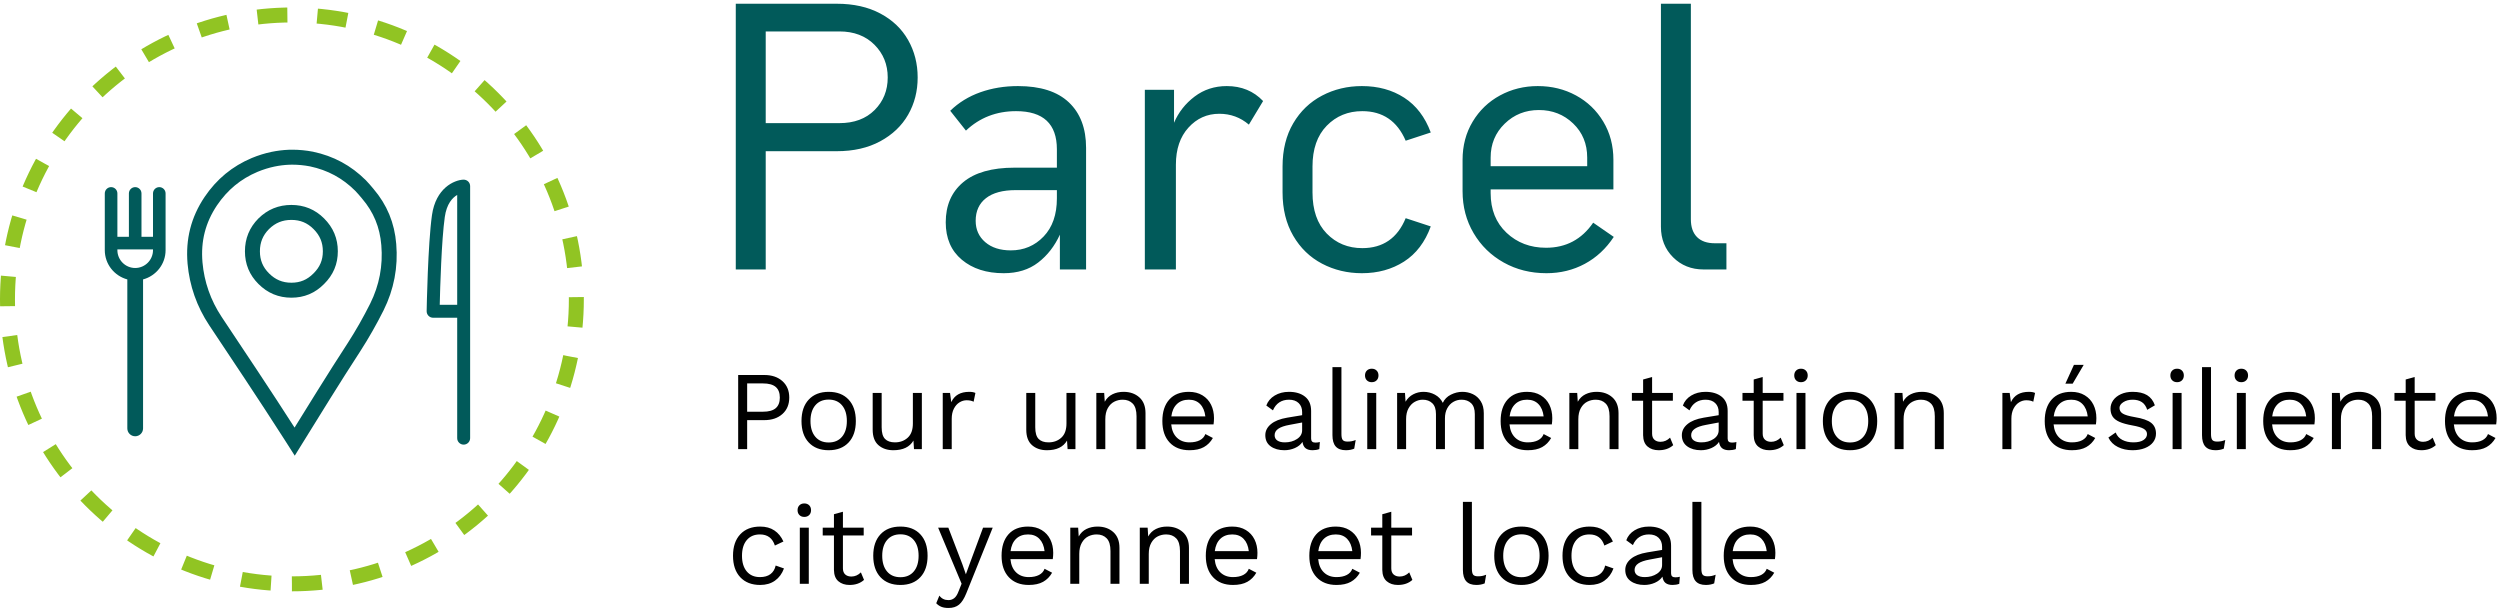 <?xml version="1.0" encoding="UTF-8"?>
<svg width="334px" height="82px" viewBox="0 0 334 82" version="1.1" xmlns="http://www.w3.org/2000/svg" xmlns:xlink="http://www.w3.org/1999/xlink">
    <!-- Generator: Sketch 53.2 (72643) - https://sketchapp.com -->
    <title>Group 12</title>
    <desc>Created with Sketch.</desc>
    <g id="Page-1" stroke="none" stroke-width="1" fill="none" fill-rule="evenodd">
        <g id="home2" transform="translate(-68, -66)">
            <g id="Group-12" transform="translate(69, 66.5)">
                <path d="M110.8,0 C113.033,0 114.967,0.433 116.6,1.3 C118.233,2.167 119.475,3.35 120.325,4.85 C121.175,6.35 121.6,8.017 121.6,9.85 C121.6,11.683 121.175,13.342 120.325,14.825 C119.475,16.308 118.233,17.492 116.6,18.375 C114.967,19.258 113.033,19.7 110.8,19.7 L101.3,19.7 L101.3,35.5 L97.3,35.5 L97.3,0 L110.8,0 Z M111.15,15.95 C113.117,15.95 114.683,15.367 115.85,14.2 C117.017,13.033 117.6,11.583 117.6,9.85 C117.6,8.117 117.008,6.658 115.825,5.475 C114.642,4.292 113.083,3.7 111.15,3.7 L101.3,3.7 L101.3,15.95 L111.15,15.95 Z M135,11 C138,11 140.267,11.725 141.8,13.175 C143.333,14.625 144.1,16.65 144.1,19.25 L144.1,35.5 L140.6,35.5 L140.6,30.85 C139.9,32.383 138.933,33.625 137.7,34.575 C136.467,35.525 134.933,36 133.1,36 C130.8,36 128.933,35.4 127.5,34.2 C126.067,33 125.35,31.333 125.35,29.2 C125.35,26.933 126.125,25.15 127.675,23.85 C129.225,22.55 131.517,21.9 134.55,21.9 L140.2,21.9 L140.2,19.45 C140.2,16.05 138.383,14.35 134.75,14.35 C132.117,14.35 129.883,15.217 128.05,16.95 L125.95,14.3 C127.083,13.2 128.425,12.375 129.975,11.825 C131.525,11.275 133.2,11 135,11 Z M134.05,32.95 C135.783,32.95 137.242,32.333 138.425,31.1 C139.608,29.867 140.2,28.167 140.2,26 L140.2,24.9 L134.7,24.9 C132.967,24.9 131.642,25.258 130.725,25.975 C129.808,26.692 129.35,27.7 129.35,29 C129.35,30.167 129.775,31.117 130.625,31.85 C131.475,32.583 132.617,32.95 134.05,32.95 Z M162.9,11 C164.867,11 166.483,11.667 167.75,13 L165.85,16.15 C164.717,15.183 163.4,14.7 161.9,14.7 C160.267,14.7 158.892,15.317 157.775,16.55 C156.658,17.783 156.1,19.433 156.1,21.5 L156.1,35.5 L151.95,35.5 L151.95,11.5 L155.85,11.5 L155.85,15.9 C156.45,14.5 157.367,13.333 158.6,12.4 C159.833,11.467 161.267,11 162.9,11 Z M180.95,36 C179.017,36 177.242,35.575 175.625,34.725 C174.008,33.875 172.725,32.633 171.775,31 C170.825,29.367 170.35,27.433 170.35,25.2 L170.35,21.75 C170.35,19.517 170.825,17.592 171.775,15.975 C172.725,14.358 174.008,13.125 175.625,12.275 C177.242,11.425 179.017,11 180.95,11 C183.117,11 185,11.517 186.6,12.55 C188.2,13.583 189.383,15.133 190.15,17.2 L186.8,18.3 C185.667,15.667 183.733,14.35 181,14.35 C179.1,14.35 177.517,15 176.25,16.3 C174.983,17.6 174.35,19.417 174.35,21.75 L174.35,25.2 C174.35,27.567 174.983,29.4 176.25,30.7 C177.517,32 179.1,32.65 181,32.65 C183.767,32.65 185.7,31.317 186.8,28.65 L190.15,29.75 C189.383,31.85 188.192,33.417 186.575,34.45 C184.958,35.483 183.083,36 180.95,36 Z M214.6,31.15 C213.567,32.717 212.275,33.917 210.725,34.75 C209.175,35.583 207.467,36 205.6,36 C203.5,36 201.6,35.525 199.9,34.575 C198.2,33.625 196.858,32.317 195.875,30.65 C194.892,28.983 194.4,27.117 194.4,25.05 L194.4,20.85 C194.4,18.95 194.85,17.25 195.75,15.75 C196.65,14.25 197.867,13.083 199.4,12.25 C200.933,11.417 202.617,11 204.45,11 C206.317,11 208.017,11.417 209.55,12.25 C211.083,13.083 212.3,14.25 213.2,15.75 C214.1,17.25 214.55,18.95 214.55,20.85 L214.55,24.8 L198.15,24.8 L198.15,25.3 C198.15,27.5 198.858,29.267 200.275,30.6 C201.692,31.933 203.45,32.6 205.55,32.6 C208.217,32.6 210.317,31.483 211.85,29.25 L214.6,31.15 Z M204.6,14.2 C202.8,14.2 201.275,14.808 200.025,16.025 C198.775,17.242 198.15,18.75 198.15,20.55 L198.15,21.7 L211.05,21.7 L211.05,20.55 C211.05,18.717 210.425,17.2 209.175,16 C207.925,14.8 206.4,14.2 204.6,14.2 Z M226.6,35.5 C224.967,35.5 223.608,34.958 222.525,33.875 C221.442,32.792 220.9,31.433 220.9,29.8 L220.9,0 L224.9,0 L224.9,28.8 C224.9,29.833 225.175,30.625 225.725,31.175 C226.275,31.725 227.067,32 228.1,32 L229.65,32 L229.65,35.5 L226.6,35.5 Z" id="Parcel" fill="#015A5A" fill-rule="nonzero"></path>
                <path d="M101.115,49.6 C102.115,49.6 102.92,49.872 103.53,50.417 C104.14,50.963 104.445,51.695 104.445,52.615 C104.445,53.535 104.14,54.267 103.53,54.812 C102.92,55.358 102.115,55.63 101.115,55.63 L98.82,55.63 L98.82,59.5 L97.62,59.5 L97.62,49.6 L101.115,49.6 Z M100.935,54.505 C101.705,54.505 102.272,54.348 102.638,54.032 C103.003,53.717 103.185,53.245 103.185,52.615 C103.185,51.985 103.003,51.513 102.638,51.197 C102.272,50.882 101.705,50.725 100.935,50.725 L98.82,50.725 L98.82,54.505 L100.935,54.505 Z M109.71,51.85 C110.84,51.85 111.727,52.195 112.373,52.885 C113.018,53.575 113.34,54.53 113.34,55.75 C113.34,56.97 113.018,57.925 112.373,58.615 C111.727,59.305 110.84,59.65 109.71,59.65 C108.58,59.65 107.693,59.305 107.047,58.615 C106.402,57.925 106.08,56.97 106.08,55.75 C106.08,54.53 106.402,53.575 107.047,52.885 C107.693,52.195 108.58,51.85 109.71,51.85 Z M109.71,52.885 C108.95,52.885 108.355,53.14 107.925,53.65 C107.495,54.16 107.28,54.86 107.28,55.75 C107.28,56.64 107.495,57.34 107.925,57.85 C108.355,58.36 108.95,58.615 109.71,58.615 C110.47,58.615 111.065,58.36 111.495,57.85 C111.925,57.34 112.14,56.64 112.14,55.75 C112.14,54.86 111.925,54.16 111.495,53.65 C111.065,53.14 110.47,52.885 109.71,52.885 Z M122.16,52 L122.16,59.5 L121.11,59.5 L121.035,58.36 C120.535,59.22 119.64,59.65 118.35,59.65 C117.54,59.65 116.878,59.425 116.362,58.975 C115.847,58.525 115.59,57.835 115.59,56.905 L115.59,52 L116.79,52 L116.79,56.59 C116.79,57.32 116.94,57.837 117.24,58.142 C117.54,58.448 117.98,58.6 118.56,58.6 C119.25,58.6 119.822,58.39 120.278,57.97 C120.733,57.55 120.96,56.92 120.96,56.08 L120.96,52 L122.16,52 Z M128.49,51.85 C128.85,51.85 129.125,51.9 129.315,52 L129.075,53.17 C128.835,53.04 128.52,52.975 128.13,52.975 C127.81,52.975 127.498,53.067 127.192,53.252 C126.887,53.438 126.638,53.717 126.442,54.093 C126.247,54.468 126.15,54.92 126.15,55.45 L126.15,59.5 L124.95,59.5 L124.95,52 L125.925,52 L126.09,53.23 C126.51,52.31 127.31,51.85 128.49,51.85 Z M142.68,52 L142.68,59.5 L141.63,59.5 L141.555,58.36 C141.055,59.22 140.16,59.65 138.87,59.65 C138.06,59.65 137.398,59.425 136.882,58.975 C136.367,58.525 136.11,57.835 136.11,56.905 L136.11,52 L137.31,52 L137.31,56.59 C137.31,57.32 137.46,57.837 137.76,58.142 C138.06,58.448 138.5,58.6 139.08,58.6 C139.77,58.6 140.342,58.39 140.798,57.97 C141.253,57.55 141.48,56.92 141.48,56.08 L141.48,52 L142.68,52 Z M149.115,51.85 C149.965,51.85 150.665,52.095 151.215,52.585 C151.765,53.075 152.04,53.78 152.04,54.7 L152.04,59.5 L150.84,59.5 L150.84,55.12 C150.84,54.34 150.673,53.775 150.338,53.425 C150.002,53.075 149.555,52.9 148.995,52.9 C148.595,52.9 148.22,52.987 147.87,53.163 C147.52,53.338 147.233,53.622 147.007,54.017 C146.782,54.413 146.67,54.91 146.67,55.51 L146.67,59.5 L145.47,59.5 L145.47,52 L146.52,52 L146.595,53.17 C146.845,52.72 147.19,52.388 147.63,52.172 C148.07,51.957 148.565,51.85 149.115,51.85 Z M161.19,55.36 C161.19,55.64 161.17,55.92 161.13,56.2 L155.475,56.2 C155.545,56.96 155.797,57.55 156.232,57.97 C156.668,58.39 157.23,58.6 157.92,58.6 C158.47,58.6 158.927,58.505 159.292,58.315 C159.658,58.125 159.905,57.85 160.035,57.49 L161.04,58.015 C160.74,58.545 160.34,58.95 159.84,59.23 C159.34,59.51 158.7,59.65 157.92,59.65 C156.79,59.65 155.903,59.305 155.257,58.615 C154.612,57.925 154.29,56.97 154.29,55.75 C154.29,54.53 154.597,53.575 155.213,52.885 C155.828,52.195 156.7,51.85 157.83,51.85 C158.53,51.85 159.135,52.005 159.645,52.315 C160.155,52.625 160.54,53.045 160.8,53.575 C161.06,54.105 161.19,54.7 161.19,55.36 Z M157.83,52.9 C157.17,52.9 156.638,53.095 156.232,53.485 C155.827,53.875 155.58,54.425 155.49,55.135 L160.035,55.135 C159.955,54.435 159.725,53.888 159.345,53.492 C158.965,53.097 158.46,52.9 157.83,52.9 Z M174.735,58.63 C174.935,58.63 175.135,58.605 175.335,58.555 L175.26,59.5 C174.98,59.6 174.68,59.65 174.36,59.65 C173.97,59.65 173.663,59.565 173.438,59.395 C173.212,59.225 173.07,58.94 173.01,58.54 C172.78,58.89 172.443,59.162 171.998,59.358 C171.552,59.553 171.085,59.65 170.595,59.65 C169.855,59.65 169.245,59.478 168.765,59.133 C168.285,58.787 168.045,58.29 168.045,57.64 C168.045,57.07 168.295,56.578 168.795,56.163 C169.295,55.747 170.02,55.46 170.97,55.3 L172.965,54.97 L172.965,54.55 C172.965,54.05 172.81,53.65 172.5,53.35 C172.19,53.05 171.76,52.9 171.21,52.9 C170.71,52.9 170.278,53.02 169.912,53.26 C169.547,53.5 169.265,53.855 169.065,54.325 L168.18,53.68 C168.38,53.12 168.752,52.675 169.298,52.345 C169.843,52.015 170.48,51.85 171.21,51.85 C172.1,51.85 172.815,52.065 173.355,52.495 C173.895,52.925 174.165,53.56 174.165,54.4 L174.165,58.09 C174.165,58.27 174.21,58.405 174.3,58.495 C174.39,58.585 174.535,58.63 174.735,58.63 Z M170.655,58.6 C171.285,58.6 171.827,58.45 172.282,58.15 C172.738,57.85 172.965,57.46 172.965,56.98 L172.965,55.945 L171.285,56.26 C170.615,56.38 170.115,56.552 169.785,56.778 C169.455,57.003 169.29,57.29 169.29,57.64 C169.29,57.95 169.41,58.187 169.65,58.352 C169.89,58.518 170.225,58.6 170.655,58.6 Z M178.215,57.49 C178.215,57.87 178.272,58.132 178.387,58.278 C178.503,58.423 178.715,58.495 179.025,58.495 C179.235,58.495 179.417,58.48 179.572,58.45 C179.728,58.42 179.91,58.365 180.12,58.285 L179.925,59.44 C179.595,59.58 179.225,59.65 178.815,59.65 C178.205,59.65 177.753,59.485 177.458,59.155 C177.162,58.825 177.015,58.32 177.015,57.64 L177.015,48.55 L178.215,48.55 L178.215,57.49 Z M182.265,50.56 C181.995,50.56 181.778,50.478 181.613,50.312 C181.447,50.147 181.365,49.93 181.365,49.66 C181.365,49.39 181.447,49.173 181.613,49.008 C181.778,48.842 181.995,48.76 182.265,48.76 C182.535,48.76 182.752,48.842 182.917,49.008 C183.083,49.173 183.165,49.39 183.165,49.66 C183.165,49.93 183.083,50.147 182.917,50.312 C182.752,50.478 182.535,50.56 182.265,50.56 Z M182.865,59.5 L181.665,59.5 L181.665,52 L182.865,52 L182.865,59.5 Z M194.37,51.85 C194.87,51.85 195.337,51.952 195.773,52.157 C196.208,52.363 196.56,52.68 196.83,53.11 C197.1,53.54 197.235,54.07 197.235,54.7 L197.235,59.5 L196.035,59.5 L196.035,54.82 C196.035,54.17 195.873,53.688 195.548,53.373 C195.222,53.057 194.795,52.9 194.265,52.9 C193.865,52.9 193.498,52.997 193.162,53.193 C192.827,53.388 192.558,53.672 192.352,54.047 C192.147,54.423 192.045,54.87 192.045,55.39 L192.045,59.5 L190.845,59.5 L190.845,54.82 C190.845,54.17 190.683,53.688 190.357,53.373 C190.032,53.057 189.605,52.9 189.075,52.9 C188.715,52.9 188.365,52.992 188.025,53.178 C187.685,53.363 187.405,53.65 187.185,54.04 C186.965,54.43 186.855,54.915 186.855,55.495 L186.855,59.5 L185.655,59.5 L185.655,52 L186.705,52 L186.78,53.17 C187.04,52.73 187.382,52.4 187.808,52.18 C188.233,51.96 188.69,51.85 189.18,51.85 C189.73,51.85 190.237,51.975 190.702,52.225 C191.168,52.475 191.52,52.84 191.76,53.32 C191.98,52.84 192.34,52.475 192.84,52.225 C193.34,51.975 193.85,51.85 194.37,51.85 Z M206.385,55.36 C206.385,55.64 206.365,55.92 206.325,56.2 L200.67,56.2 C200.74,56.96 200.992,57.55 201.428,57.97 C201.863,58.39 202.425,58.6 203.115,58.6 C203.665,58.6 204.122,58.505 204.488,58.315 C204.853,58.125 205.1,57.85 205.23,57.49 L206.235,58.015 C205.935,58.545 205.535,58.95 205.035,59.23 C204.535,59.51 203.895,59.65 203.115,59.65 C201.985,59.65 201.098,59.305 200.452,58.615 C199.807,57.925 199.485,56.97 199.485,55.75 C199.485,54.53 199.792,53.575 200.407,52.885 C201.023,52.195 201.895,51.85 203.025,51.85 C203.725,51.85 204.33,52.005 204.84,52.315 C205.35,52.625 205.735,53.045 205.995,53.575 C206.255,54.105 206.385,54.7 206.385,55.36 Z M203.025,52.9 C202.365,52.9 201.833,53.095 201.428,53.485 C201.022,53.875 200.775,54.425 200.685,55.135 L205.23,55.135 C205.15,54.435 204.92,53.888 204.54,53.492 C204.16,53.097 203.655,52.9 203.025,52.9 Z M212.31,51.85 C213.16,51.85 213.86,52.095 214.41,52.585 C214.96,53.075 215.235,53.78 215.235,54.7 L215.235,59.5 L214.035,59.5 L214.035,55.12 C214.035,54.34 213.868,53.775 213.532,53.425 C213.197,53.075 212.75,52.9 212.19,52.9 C211.79,52.9 211.415,52.987 211.065,53.163 C210.715,53.338 210.428,53.622 210.202,54.017 C209.977,54.413 209.865,54.91 209.865,55.51 L209.865,59.5 L208.665,59.5 L208.665,52 L209.715,52 L209.79,53.17 C210.04,52.72 210.385,52.388 210.825,52.172 C211.265,51.957 211.76,51.85 212.31,51.85 Z M222.54,58.975 C222.04,59.425 221.395,59.65 220.605,59.65 C219.995,59.65 219.498,59.485 219.113,59.155 C218.727,58.825 218.53,58.32 218.52,57.64 L218.52,53.035 L217.02,53.035 L217.02,52 L218.52,52 L218.52,50.2 L219.72,49.87 L219.72,52 L222.495,52 L222.495,53.035 L219.72,53.035 L219.72,57.43 C219.72,57.79 219.822,58.062 220.028,58.248 C220.233,58.433 220.505,58.525 220.845,58.525 C221.325,58.525 221.75,58.34 222.12,57.97 L222.54,58.975 Z M230.385,58.63 C230.585,58.63 230.785,58.605 230.985,58.555 L230.91,59.5 C230.63,59.6 230.33,59.65 230.01,59.65 C229.62,59.65 229.313,59.565 229.088,59.395 C228.862,59.225 228.72,58.94 228.66,58.54 C228.43,58.89 228.093,59.162 227.648,59.358 C227.202,59.553 226.735,59.65 226.245,59.65 C225.505,59.65 224.895,59.478 224.415,59.133 C223.935,58.787 223.695,58.29 223.695,57.64 C223.695,57.07 223.945,56.578 224.445,56.163 C224.945,55.747 225.67,55.46 226.62,55.3 L228.615,54.97 L228.615,54.55 C228.615,54.05 228.46,53.65 228.15,53.35 C227.84,53.05 227.41,52.9 226.86,52.9 C226.36,52.9 225.928,53.02 225.562,53.26 C225.197,53.5 224.915,53.855 224.715,54.325 L223.83,53.68 C224.03,53.12 224.402,52.675 224.947,52.345 C225.493,52.015 226.13,51.85 226.86,51.85 C227.75,51.85 228.465,52.065 229.005,52.495 C229.545,52.925 229.815,53.56 229.815,54.4 L229.815,58.09 C229.815,58.27 229.86,58.405 229.95,58.495 C230.04,58.585 230.185,58.63 230.385,58.63 Z M226.305,58.6 C226.935,58.6 227.477,58.45 227.933,58.15 C228.388,57.85 228.615,57.46 228.615,56.98 L228.615,55.945 L226.935,56.26 C226.265,56.38 225.765,56.552 225.435,56.778 C225.105,57.003 224.94,57.29 224.94,57.64 C224.94,57.95 225.06,58.187 225.3,58.352 C225.54,58.518 225.875,58.6 226.305,58.6 Z M237.315,58.975 C236.815,59.425 236.17,59.65 235.38,59.65 C234.77,59.65 234.273,59.485 233.887,59.155 C233.502,58.825 233.305,58.32 233.295,57.64 L233.295,53.035 L231.795,53.035 L231.795,52 L233.295,52 L233.295,50.2 L234.495,49.87 L234.495,52 L237.27,52 L237.27,53.035 L234.495,53.035 L234.495,57.43 C234.495,57.79 234.597,58.062 234.803,58.248 C235.008,58.433 235.28,58.525 235.62,58.525 C236.1,58.525 236.525,58.34 236.895,57.97 L237.315,58.975 Z M239.61,50.56 C239.34,50.56 239.123,50.478 238.958,50.312 C238.792,50.147 238.71,49.93 238.71,49.66 C238.71,49.39 238.792,49.173 238.958,49.008 C239.123,48.842 239.34,48.76 239.61,48.76 C239.88,48.76 240.097,48.842 240.262,49.008 C240.428,49.173 240.51,49.39 240.51,49.66 C240.51,49.93 240.428,50.147 240.262,50.312 C240.097,50.478 239.88,50.56 239.61,50.56 Z M240.21,59.5 L239.01,59.5 L239.01,52 L240.21,52 L240.21,59.5 Z M246.165,51.85 C247.295,51.85 248.182,52.195 248.827,52.885 C249.473,53.575 249.795,54.53 249.795,55.75 C249.795,56.97 249.473,57.925 248.827,58.615 C248.182,59.305 247.295,59.65 246.165,59.65 C245.035,59.65 244.148,59.305 243.502,58.615 C242.857,57.925 242.535,56.97 242.535,55.75 C242.535,54.53 242.857,53.575 243.502,52.885 C244.148,52.195 245.035,51.85 246.165,51.85 Z M246.165,52.885 C245.405,52.885 244.81,53.14 244.38,53.65 C243.95,54.16 243.735,54.86 243.735,55.75 C243.735,56.64 243.95,57.34 244.38,57.85 C244.81,58.36 245.405,58.615 246.165,58.615 C246.925,58.615 247.52,58.36 247.95,57.85 C248.38,57.34 248.595,56.64 248.595,55.75 C248.595,54.86 248.38,54.16 247.95,53.65 C247.52,53.14 246.925,52.885 246.165,52.885 Z M255.765,51.85 C256.615,51.85 257.315,52.095 257.865,52.585 C258.415,53.075 258.69,53.78 258.69,54.7 L258.69,59.5 L257.49,59.5 L257.49,55.12 C257.49,54.34 257.323,53.775 256.988,53.425 C256.652,53.075 256.205,52.9 255.645,52.9 C255.245,52.9 254.87,52.987 254.52,53.163 C254.17,53.338 253.883,53.622 253.657,54.017 C253.432,54.413 253.32,54.91 253.32,55.51 L253.32,59.5 L252.12,59.5 L252.12,52 L253.17,52 L253.245,53.17 C253.495,52.72 253.84,52.388 254.28,52.172 C254.72,51.957 255.215,51.85 255.765,51.85 Z M270.06,51.85 C270.42,51.85 270.695,51.9 270.885,52 L270.645,53.17 C270.405,53.04 270.09,52.975 269.7,52.975 C269.38,52.975 269.068,53.067 268.762,53.252 C268.457,53.438 268.208,53.717 268.012,54.093 C267.817,54.468 267.72,54.92 267.72,55.45 L267.72,59.5 L266.52,59.5 L266.52,52 L267.495,52 L267.66,53.23 C268.08,52.31 268.88,51.85 270.06,51.85 Z M279.075,55.36 C279.075,55.64 279.055,55.92 279.015,56.2 L273.36,56.2 C273.43,56.96 273.682,57.55 274.118,57.97 C274.553,58.39 275.115,58.6 275.805,58.6 C276.355,58.6 276.812,58.505 277.178,58.315 C277.543,58.125 277.79,57.85 277.92,57.49 L278.925,58.015 C278.625,58.545 278.225,58.95 277.725,59.23 C277.225,59.51 276.585,59.65 275.805,59.65 C274.675,59.65 273.788,59.305 273.142,58.615 C272.497,57.925 272.175,56.97 272.175,55.75 C272.175,54.53 272.482,53.575 273.098,52.885 C273.713,52.195 274.585,51.85 275.715,51.85 C276.415,51.85 277.02,52.005 277.53,52.315 C278.04,52.625 278.425,53.045 278.685,53.575 C278.945,54.105 279.075,54.7 279.075,55.36 Z M275.715,52.9 C275.055,52.9 274.523,53.095 274.118,53.485 C273.712,53.875 273.465,54.425 273.375,55.135 L277.92,55.135 C277.84,54.435 277.61,53.888 277.23,53.492 C276.85,53.097 276.345,52.9 275.715,52.9 Z M277.38,48.25 L275.91,50.755 L274.935,50.755 L276.075,48.25 L277.38,48.25 Z M283.905,59.65 C283.185,59.65 282.535,59.508 281.955,59.222 C281.375,58.937 280.95,58.515 280.68,57.955 L281.655,57.28 C281.825,57.72 282.12,58.05 282.54,58.27 C282.96,58.49 283.455,58.6 284.025,58.6 C284.615,58.6 285.065,58.495 285.375,58.285 C285.685,58.075 285.84,57.81 285.84,57.49 C285.84,57.2 285.695,56.968 285.405,56.792 C285.115,56.617 284.605,56.465 283.875,56.335 C283.155,56.205 282.585,56.048 282.165,55.862 C281.745,55.677 281.44,55.443 281.25,55.157 C281.06,54.872 280.965,54.52 280.965,54.1 C280.965,53.69 281.085,53.315 281.325,52.975 C281.565,52.635 281.91,52.363 282.36,52.157 C282.81,51.952 283.33,51.85 283.92,51.85 C284.72,51.85 285.362,51.997 285.848,52.292 C286.333,52.588 286.68,53.04 286.89,53.65 L285.87,54.25 C285.71,53.77 285.468,53.425 285.142,53.215 C284.817,53.005 284.41,52.9 283.92,52.9 C283.43,52.9 283.015,53.01 282.675,53.23 C282.335,53.45 282.165,53.705 282.165,53.995 C282.165,54.325 282.312,54.58 282.608,54.76 C282.903,54.94 283.43,55.095 284.19,55.225 C285.23,55.395 285.965,55.65 286.395,55.99 C286.825,56.33 287.04,56.81 287.04,57.43 C287.04,57.86 286.913,58.242 286.658,58.578 C286.402,58.913 286.038,59.175 285.562,59.365 C285.087,59.555 284.535,59.65 283.905,59.65 Z M289.86,50.56 C289.59,50.56 289.373,50.478 289.207,50.312 C289.042,50.147 288.96,49.93 288.96,49.66 C288.96,49.39 289.042,49.173 289.207,49.008 C289.373,48.842 289.59,48.76 289.86,48.76 C290.13,48.76 290.347,48.842 290.512,49.008 C290.678,49.173 290.76,49.39 290.76,49.66 C290.76,49.93 290.678,50.147 290.512,50.312 C290.347,50.478 290.13,50.56 289.86,50.56 Z M290.46,59.5 L289.26,59.5 L289.26,52 L290.46,52 L290.46,59.5 Z M294.39,57.49 C294.39,57.87 294.447,58.132 294.562,58.278 C294.678,58.423 294.89,58.495 295.2,58.495 C295.41,58.495 295.592,58.48 295.748,58.45 C295.903,58.42 296.085,58.365 296.295,58.285 L296.1,59.44 C295.77,59.58 295.4,59.65 294.99,59.65 C294.38,59.65 293.928,59.485 293.632,59.155 C293.337,58.825 293.19,58.32 293.19,57.64 L293.19,48.55 L294.39,48.55 L294.39,57.49 Z M298.44,50.56 C298.17,50.56 297.953,50.478 297.788,50.312 C297.622,50.147 297.54,49.93 297.54,49.66 C297.54,49.39 297.622,49.173 297.788,49.008 C297.953,48.842 298.17,48.76 298.44,48.76 C298.71,48.76 298.927,48.842 299.092,49.008 C299.258,49.173 299.34,49.39 299.34,49.66 C299.34,49.93 299.258,50.147 299.092,50.312 C298.927,50.478 298.71,50.56 298.44,50.56 Z M299.04,59.5 L297.84,59.5 L297.84,52 L299.04,52 L299.04,59.5 Z M308.265,55.36 C308.265,55.64 308.245,55.92 308.205,56.2 L302.55,56.2 C302.62,56.96 302.872,57.55 303.308,57.97 C303.743,58.39 304.305,58.6 304.995,58.6 C305.545,58.6 306.002,58.505 306.368,58.315 C306.733,58.125 306.98,57.85 307.11,57.49 L308.115,58.015 C307.815,58.545 307.415,58.95 306.915,59.23 C306.415,59.51 305.775,59.65 304.995,59.65 C303.865,59.65 302.978,59.305 302.332,58.615 C301.687,57.925 301.365,56.97 301.365,55.75 C301.365,54.53 301.672,53.575 302.288,52.885 C302.903,52.195 303.775,51.85 304.905,51.85 C305.605,51.85 306.21,52.005 306.72,52.315 C307.23,52.625 307.615,53.045 307.875,53.575 C308.135,54.105 308.265,54.7 308.265,55.36 Z M304.905,52.9 C304.245,52.9 303.713,53.095 303.308,53.485 C302.902,53.875 302.655,54.425 302.565,55.135 L307.11,55.135 C307.03,54.435 306.8,53.888 306.42,53.492 C306.04,53.097 305.535,52.9 304.905,52.9 Z M314.19,51.85 C315.04,51.85 315.74,52.095 316.29,52.585 C316.84,53.075 317.115,53.78 317.115,54.7 L317.115,59.5 L315.915,59.5 L315.915,55.12 C315.915,54.34 315.748,53.775 315.413,53.425 C315.077,53.075 314.63,52.9 314.07,52.9 C313.67,52.9 313.295,52.987 312.945,53.163 C312.595,53.338 312.308,53.622 312.082,54.017 C311.857,54.413 311.745,54.91 311.745,55.51 L311.745,59.5 L310.545,59.5 L310.545,52 L311.595,52 L311.67,53.17 C311.92,52.72 312.265,52.388 312.705,52.172 C313.145,51.957 313.64,51.85 314.19,51.85 Z M324.42,58.975 C323.92,59.425 323.275,59.65 322.485,59.65 C321.875,59.65 321.378,59.485 320.993,59.155 C320.607,58.825 320.41,58.32 320.4,57.64 L320.4,53.035 L318.9,53.035 L318.9,52 L320.4,52 L320.4,50.2 L321.6,49.87 L321.6,52 L324.375,52 L324.375,53.035 L321.6,53.035 L321.6,57.43 C321.6,57.79 321.702,58.062 321.908,58.248 C322.113,58.433 322.385,58.525 322.725,58.525 C323.205,58.525 323.63,58.34 324,57.97 L324.42,58.975 Z M332.55,55.36 C332.55,55.64 332.53,55.92 332.49,56.2 L326.835,56.2 C326.905,56.96 327.157,57.55 327.592,57.97 C328.028,58.39 328.59,58.6 329.28,58.6 C329.83,58.6 330.287,58.505 330.652,58.315 C331.018,58.125 331.265,57.85 331.395,57.49 L332.4,58.015 C332.1,58.545 331.7,58.95 331.2,59.23 C330.7,59.51 330.06,59.65 329.28,59.65 C328.15,59.65 327.263,59.305 326.618,58.615 C325.972,57.925 325.65,56.97 325.65,55.75 C325.65,54.53 325.957,53.575 326.572,52.885 C327.188,52.195 328.06,51.85 329.19,51.85 C329.89,51.85 330.495,52.005 331.005,52.315 C331.515,52.625 331.9,53.045 332.16,53.575 C332.42,54.105 332.55,54.7 332.55,55.36 Z M329.19,52.9 C328.53,52.9 327.998,53.095 327.592,53.485 C327.187,53.875 326.94,54.425 326.85,55.135 L331.395,55.135 C331.315,54.435 331.085,53.888 330.705,53.492 C330.325,53.097 329.82,52.9 329.19,52.9 Z M100.56,69.85 C101.31,69.85 101.942,70.022 102.457,70.368 C102.973,70.713 103.375,71.205 103.665,71.845 L102.525,72.385 C102.205,71.395 101.54,70.9 100.53,70.9 C99.78,70.9 99.193,71.152 98.767,71.657 C98.342,72.163 98.13,72.86 98.13,73.75 C98.13,74.64 98.342,75.337 98.767,75.843 C99.193,76.348 99.78,76.6 100.53,76.6 C101.11,76.6 101.577,76.468 101.933,76.203 C102.288,75.937 102.52,75.555 102.63,75.055 L103.74,75.445 C103.48,76.145 103.08,76.687 102.54,77.073 C102,77.458 101.34,77.65 100.56,77.65 C99.43,77.65 98.543,77.305 97.897,76.615 C97.252,75.925 96.93,74.97 96.93,73.75 C96.93,72.53 97.252,71.575 97.897,70.885 C98.543,70.195 99.43,69.85 100.56,69.85 Z M106.455,68.56 C106.185,68.56 105.968,68.478 105.802,68.312 C105.637,68.147 105.555,67.93 105.555,67.66 C105.555,67.39 105.637,67.173 105.802,67.007 C105.968,66.842 106.185,66.76 106.455,66.76 C106.725,66.76 106.942,66.842 107.108,67.007 C107.273,67.173 107.355,67.39 107.355,67.66 C107.355,67.93 107.273,68.147 107.108,68.312 C106.942,68.478 106.725,68.56 106.455,68.56 Z M107.055,77.5 L105.855,77.5 L105.855,70 L107.055,70 L107.055,77.5 Z M114.435,76.975 C113.935,77.425 113.29,77.65 112.5,77.65 C111.89,77.65 111.393,77.485 111.007,77.155 C110.622,76.825 110.425,76.32 110.415,75.64 L110.415,71.035 L108.915,71.035 L108.915,70 L110.415,70 L110.415,68.2 L111.615,67.87 L111.615,70 L114.39,70 L114.39,71.035 L111.615,71.035 L111.615,75.43 C111.615,75.79 111.717,76.062 111.922,76.248 C112.128,76.433 112.4,76.525 112.74,76.525 C113.22,76.525 113.645,76.34 114.015,75.97 L114.435,76.975 Z M119.295,69.85 C120.425,69.85 121.312,70.195 121.957,70.885 C122.603,71.575 122.925,72.53 122.925,73.75 C122.925,74.97 122.603,75.925 121.957,76.615 C121.312,77.305 120.425,77.65 119.295,77.65 C118.165,77.65 117.278,77.305 116.632,76.615 C115.987,75.925 115.665,74.97 115.665,73.75 C115.665,72.53 115.987,71.575 116.632,70.885 C117.278,70.195 118.165,69.85 119.295,69.85 Z M119.295,70.885 C118.535,70.885 117.94,71.14 117.51,71.65 C117.08,72.16 116.865,72.86 116.865,73.75 C116.865,74.64 117.08,75.34 117.51,75.85 C117.94,76.36 118.535,76.615 119.295,76.615 C120.055,76.615 120.65,76.36 121.08,75.85 C121.51,75.34 121.725,74.64 121.725,73.75 C121.725,72.86 121.51,72.16 121.08,71.65 C120.65,71.14 120.055,70.885 119.295,70.885 Z M128.1,78.76 C127.81,79.48 127.485,79.987 127.125,80.282 C126.765,80.578 126.3,80.725 125.73,80.725 C125.35,80.725 125.033,80.675 124.778,80.575 C124.522,80.475 124.29,80.315 124.08,80.095 L124.5,79.075 C124.79,79.475 125.195,79.675 125.715,79.675 C126.005,79.675 126.262,79.588 126.487,79.412 C126.713,79.237 126.91,78.92 127.08,78.46 L127.47,77.485 L124.335,70 L125.7,70 L127.575,74.89 L128.04,76.225 L128.58,74.74 L130.335,70 L131.625,70 L128.1,78.76 Z M139.71,73.36 C139.71,73.64 139.69,73.92 139.65,74.2 L133.995,74.2 C134.065,74.96 134.317,75.55 134.752,75.97 C135.188,76.39 135.75,76.6 136.44,76.6 C136.99,76.6 137.447,76.505 137.812,76.315 C138.178,76.125 138.425,75.85 138.555,75.49 L139.56,76.015 C139.26,76.545 138.86,76.95 138.36,77.23 C137.86,77.51 137.22,77.65 136.44,77.65 C135.31,77.65 134.423,77.305 133.778,76.615 C133.132,75.925 132.81,74.97 132.81,73.75 C132.81,72.53 133.117,71.575 133.732,70.885 C134.348,70.195 135.22,69.85 136.35,69.85 C137.05,69.85 137.655,70.005 138.165,70.315 C138.675,70.625 139.06,71.045 139.32,71.575 C139.58,72.105 139.71,72.7 139.71,73.36 Z M136.35,70.9 C135.69,70.9 135.158,71.095 134.752,71.485 C134.347,71.875 134.1,72.425 134.01,73.135 L138.555,73.135 C138.475,72.435 138.245,71.888 137.865,71.493 C137.485,71.097 136.98,70.9 136.35,70.9 Z M145.635,69.85 C146.485,69.85 147.185,70.095 147.735,70.585 C148.285,71.075 148.56,71.78 148.56,72.7 L148.56,77.5 L147.36,77.5 L147.36,73.12 C147.36,72.34 147.193,71.775 146.857,71.425 C146.522,71.075 146.075,70.9 145.515,70.9 C145.115,70.9 144.74,70.987 144.39,71.162 C144.04,71.338 143.753,71.622 143.528,72.017 C143.302,72.413 143.19,72.91 143.19,73.51 L143.19,77.5 L141.99,77.5 L141.99,70 L143.04,70 L143.115,71.17 C143.365,70.72 143.71,70.388 144.15,70.172 C144.59,69.957 145.085,69.85 145.635,69.85 Z M154.92,69.85 C155.77,69.85 156.47,70.095 157.02,70.585 C157.57,71.075 157.845,71.78 157.845,72.7 L157.845,77.5 L156.645,77.5 L156.645,73.12 C156.645,72.34 156.478,71.775 156.143,71.425 C155.807,71.075 155.36,70.9 154.8,70.9 C154.4,70.9 154.025,70.987 153.675,71.162 C153.325,71.338 153.038,71.622 152.812,72.017 C152.587,72.413 152.475,72.91 152.475,73.51 L152.475,77.5 L151.275,77.5 L151.275,70 L152.325,70 L152.4,71.17 C152.65,70.72 152.995,70.388 153.435,70.172 C153.875,69.957 154.37,69.85 154.92,69.85 Z M166.995,73.36 C166.995,73.64 166.975,73.92 166.935,74.2 L161.28,74.2 C161.35,74.96 161.602,75.55 162.037,75.97 C162.473,76.39 163.035,76.6 163.725,76.6 C164.275,76.6 164.732,76.505 165.097,76.315 C165.463,76.125 165.71,75.85 165.84,75.49 L166.845,76.015 C166.545,76.545 166.145,76.95 165.645,77.23 C165.145,77.51 164.505,77.65 163.725,77.65 C162.595,77.65 161.708,77.305 161.062,76.615 C160.417,75.925 160.095,74.97 160.095,73.75 C160.095,72.53 160.402,71.575 161.018,70.885 C161.633,70.195 162.505,69.85 163.635,69.85 C164.335,69.85 164.94,70.005 165.45,70.315 C165.96,70.625 166.345,71.045 166.605,71.575 C166.865,72.105 166.995,72.7 166.995,73.36 Z M163.635,70.9 C162.975,70.9 162.443,71.095 162.037,71.485 C161.632,71.875 161.385,72.425 161.295,73.135 L165.84,73.135 C165.76,72.435 165.53,71.888 165.15,71.493 C164.77,71.097 164.265,70.9 163.635,70.9 Z M180.825,73.36 C180.825,73.64 180.805,73.92 180.765,74.2 L175.11,74.2 C175.18,74.96 175.432,75.55 175.868,75.97 C176.303,76.39 176.865,76.6 177.555,76.6 C178.105,76.6 178.562,76.505 178.928,76.315 C179.293,76.125 179.54,75.85 179.67,75.49 L180.675,76.015 C180.375,76.545 179.975,76.95 179.475,77.23 C178.975,77.51 178.335,77.65 177.555,77.65 C176.425,77.65 175.538,77.305 174.893,76.615 C174.247,75.925 173.925,74.97 173.925,73.75 C173.925,72.53 174.232,71.575 174.847,70.885 C175.463,70.195 176.335,69.85 177.465,69.85 C178.165,69.85 178.77,70.005 179.28,70.315 C179.79,70.625 180.175,71.045 180.435,71.575 C180.695,72.105 180.825,72.7 180.825,73.36 Z M177.465,70.9 C176.805,70.9 176.273,71.095 175.868,71.485 C175.462,71.875 175.215,72.425 175.125,73.135 L179.67,73.135 C179.59,72.435 179.36,71.888 178.98,71.493 C178.6,71.097 178.095,70.9 177.465,70.9 Z M187.695,76.975 C187.195,77.425 186.55,77.65 185.76,77.65 C185.15,77.65 184.653,77.485 184.268,77.155 C183.882,76.825 183.685,76.32 183.675,75.64 L183.675,71.035 L182.175,71.035 L182.175,70 L183.675,70 L183.675,68.2 L184.875,67.87 L184.875,70 L187.65,70 L187.65,71.035 L184.875,71.035 L184.875,75.43 C184.875,75.79 184.977,76.062 185.183,76.248 C185.388,76.433 185.66,76.525 186,76.525 C186.48,76.525 186.905,76.34 187.275,75.97 L187.695,76.975 Z M195.645,75.49 C195.645,75.87 195.702,76.132 195.817,76.278 C195.933,76.423 196.145,76.495 196.455,76.495 C196.665,76.495 196.847,76.48 197.002,76.45 C197.158,76.42 197.34,76.365 197.55,76.285 L197.355,77.44 C197.025,77.58 196.655,77.65 196.245,77.65 C195.635,77.65 195.183,77.485 194.887,77.155 C194.592,76.825 194.445,76.32 194.445,75.64 L194.445,66.55 L195.645,66.55 L195.645,75.49 Z M202.26,69.85 C203.39,69.85 204.277,70.195 204.923,70.885 C205.568,71.575 205.89,72.53 205.89,73.75 C205.89,74.97 205.568,75.925 204.923,76.615 C204.277,77.305 203.39,77.65 202.26,77.65 C201.13,77.65 200.243,77.305 199.597,76.615 C198.952,75.925 198.63,74.97 198.63,73.75 C198.63,72.53 198.952,71.575 199.597,70.885 C200.243,70.195 201.13,69.85 202.26,69.85 Z M202.26,70.885 C201.5,70.885 200.905,71.14 200.475,71.65 C200.045,72.16 199.83,72.86 199.83,73.75 C199.83,74.64 200.045,75.34 200.475,75.85 C200.905,76.36 201.5,76.615 202.26,76.615 C203.02,76.615 203.615,76.36 204.045,75.85 C204.475,75.34 204.69,74.64 204.69,73.75 C204.69,72.86 204.475,72.16 204.045,71.65 C203.615,71.14 203.02,70.885 202.26,70.885 Z M211.38,69.85 C212.13,69.85 212.762,70.022 213.278,70.368 C213.793,70.713 214.195,71.205 214.485,71.845 L213.345,72.385 C213.025,71.395 212.36,70.9 211.35,70.9 C210.6,70.9 210.013,71.152 209.588,71.657 C209.162,72.163 208.95,72.86 208.95,73.75 C208.95,74.64 209.162,75.337 209.588,75.843 C210.013,76.348 210.6,76.6 211.35,76.6 C211.93,76.6 212.397,76.468 212.752,76.203 C213.108,75.937 213.34,75.555 213.45,75.055 L214.56,75.445 C214.3,76.145 213.9,76.687 213.36,77.073 C212.82,77.458 212.16,77.65 211.38,77.65 C210.25,77.65 209.363,77.305 208.718,76.615 C208.072,75.925 207.75,74.97 207.75,73.75 C207.75,72.53 208.072,71.575 208.718,70.885 C209.363,70.195 210.25,69.85 211.38,69.85 Z M222.825,76.63 C223.025,76.63 223.225,76.605 223.425,76.555 L223.35,77.5 C223.07,77.6 222.77,77.65 222.45,77.65 C222.06,77.65 221.753,77.565 221.528,77.395 C221.302,77.225 221.16,76.94 221.1,76.54 C220.87,76.89 220.533,77.162 220.088,77.358 C219.642,77.553 219.175,77.65 218.685,77.65 C217.945,77.65 217.335,77.478 216.855,77.132 C216.375,76.787 216.135,76.29 216.135,75.64 C216.135,75.07 216.385,74.578 216.885,74.162 C217.385,73.747 218.11,73.46 219.06,73.3 L221.055,72.97 L221.055,72.55 C221.055,72.05 220.9,71.65 220.59,71.35 C220.28,71.05 219.85,70.9 219.3,70.9 C218.8,70.9 218.368,71.02 218.002,71.26 C217.637,71.5 217.355,71.855 217.155,72.325 L216.27,71.68 C216.47,71.12 216.842,70.675 217.387,70.345 C217.933,70.015 218.57,69.85 219.3,69.85 C220.19,69.85 220.905,70.065 221.445,70.495 C221.985,70.925 222.255,71.56 222.255,72.4 L222.255,76.09 C222.255,76.27 222.3,76.405 222.39,76.495 C222.48,76.585 222.625,76.63 222.825,76.63 Z M218.745,76.6 C219.375,76.6 219.917,76.45 220.373,76.15 C220.828,75.85 221.055,75.46 221.055,74.98 L221.055,73.945 L219.375,74.26 C218.705,74.38 218.205,74.552 217.875,74.778 C217.545,75.003 217.38,75.29 217.38,75.64 C217.38,75.95 217.5,76.187 217.74,76.353 C217.98,76.518 218.315,76.6 218.745,76.6 Z M226.305,75.49 C226.305,75.87 226.362,76.132 226.477,76.278 C226.593,76.423 226.805,76.495 227.115,76.495 C227.325,76.495 227.507,76.48 227.662,76.45 C227.818,76.42 228,76.365 228.21,76.285 L228.015,77.44 C227.685,77.58 227.315,77.65 226.905,77.65 C226.295,77.65 225.843,77.485 225.548,77.155 C225.252,76.825 225.105,76.32 225.105,75.64 L225.105,66.55 L226.305,66.55 L226.305,75.49 Z M236.19,73.36 C236.19,73.64 236.17,73.92 236.13,74.2 L230.475,74.2 C230.545,74.96 230.797,75.55 231.232,75.97 C231.668,76.39 232.23,76.6 232.92,76.6 C233.47,76.6 233.927,76.505 234.292,76.315 C234.658,76.125 234.905,75.85 235.035,75.49 L236.04,76.015 C235.74,76.545 235.34,76.95 234.84,77.23 C234.34,77.51 233.7,77.65 232.92,77.65 C231.79,77.65 230.903,77.305 230.257,76.615 C229.612,75.925 229.29,74.97 229.29,73.75 C229.29,72.53 229.597,71.575 230.213,70.885 C230.828,70.195 231.7,69.85 232.83,69.85 C233.53,69.85 234.135,70.005 234.645,70.315 C235.155,70.625 235.54,71.045 235.8,71.575 C236.06,72.105 236.19,72.7 236.19,73.36 Z M232.83,70.9 C232.17,70.9 231.638,71.095 231.232,71.485 C230.827,71.875 230.58,72.425 230.49,73.135 L235.035,73.135 C234.955,72.435 234.725,71.888 234.345,71.493 C233.965,71.097 233.46,70.9 232.83,70.9 Z" id="Pourunealimentationrésilientecitoyenneetlocale" fill="#000000" fill-rule="nonzero"></path>
                <path d="M38,77.5 C58.987,77.5 76,60.487 76,39.5 C76,18.513 58.987,1.5 38,1.5 C17.013,1.5 0,18.513 0,39.5 C0,60.487 17.013,77.5 38,77.5 Z" id="Oval" stroke="#91C423" stroke-width="2" stroke-dasharray="4,4"></path>
                <g id="Group-5" transform="translate(25, 20.5)" stroke="#015A5A" stroke-width="2">
                    <path d="M16.584,16.241 C15.566,17.271 14.371,17.771 12.929,17.771 C11.482,17.771 10.274,17.267 9.238,16.233 C8.219,15.216 7.724,14.02 7.724,12.575 C7.724,11.126 8.221,9.918 9.228,8.899 C10.267,7.876 11.477,7.38 12.929,7.38 C14.375,7.38 15.575,7.874 16.593,8.891 C17.63,9.926 18.134,11.132 18.134,12.575 C18.134,14.015 17.633,15.208 16.584,16.241 Z M25.941,11.677 C25.73,9.067 24.811,6.845 23.129,4.876 C22.801,4.477 22.486,4.121 22.167,3.785 C20.331,1.954 18.174,0.785 15.603,0.246 C14.765,0.085 13.898,0 13.051,0 C12.901,0 12.752,0.003 12.604,0.008 C11.896,0.036 11.172,0.126 10.463,0.274 C9.651,0.445 8.831,0.7 8.028,1.032 C5.595,2.059 3.671,3.645 2.159,5.877 C0.483,8.379 -0.207,11.083 0.054,14.136 C0.302,16.929 1.219,19.541 2.78,21.894 C4.371,24.294 5.961,26.685 7.551,29.065 C9.33,31.748 11.129,34.505 12.901,37.269 C13.055,37.513 13.21,37.756 13.366,38 C14.654,35.92 15.947,33.837 17.245,31.749 C18.588,29.59 19.958,27.435 21.318,25.343 C22.401,23.661 23.423,21.863 24.353,20.008 C25.654,17.395 26.189,14.591 25.941,11.677 Z" id="Stroke-3"></path>
                </g>
                <path d="M19.441,32.922 C19.441,34.235 18.373,35.303 17.061,35.303 C15.75,35.303 14.683,34.235 14.683,32.922 L14.683,32.821 L19.441,32.821 L19.441,32.922 Z M20.281,24.5 C19.817,24.5 19.441,24.877 19.441,25.341 L19.441,31.137 L17.902,31.137 L17.902,25.341 C17.902,24.877 17.526,24.5 17.061,24.5 C16.597,24.5 16.221,24.877 16.221,25.341 L16.221,31.137 L14.683,31.137 L14.683,25.341 C14.683,24.877 14.306,24.5 13.841,24.5 C13.377,24.5 13,24.877 13,25.342 L13,32.922 C13,34.797 14.281,36.362 16.01,36.83 L16.01,56.734 C16.01,57.315 16.481,57.785 17.061,57.785 C17.643,57.785 18.113,57.314 18.113,56.734 L18.113,36.83 C19.841,36.363 21.122,34.797 21.122,32.922 L21.122,25.342 C21.123,24.877 20.747,24.5 20.281,24.5 L20.281,24.5 Z" id="Fill-4" fill="#015A5A"></path>
                <path d="M57.729,40.222 L57.729,25.542 C58.362,25.915 59.136,26.725 59.385,28.485 C59.82,31.548 60.006,37.895 60.061,40.222 L57.729,40.222 Z M61.099,28.244 C60.587,24.621 58.131,23.557 56.905,23.5 C56.672,23.494 56.439,23.575 56.267,23.739 C56.095,23.902 56,24.128 56,24.364 L56,58.039 C56,58.516 56.388,58.903 56.865,58.903 C57.342,58.903 57.729,58.516 57.729,58.039 L57.729,41.951 L60.944,41.951 C61.177,41.951 61.398,41.858 61.562,41.692 C61.723,41.527 61.813,41.304 61.809,41.072 C61.803,40.708 61.647,32.121 61.099,28.244 L61.099,28.244 Z" id="Fill-6" fill="#015A5A" transform="translate(58.905, 41.201) scale(-1, 1) translate(-58.905, -41.201) "></path>
            </g>
        </g>
    </g>
</svg>